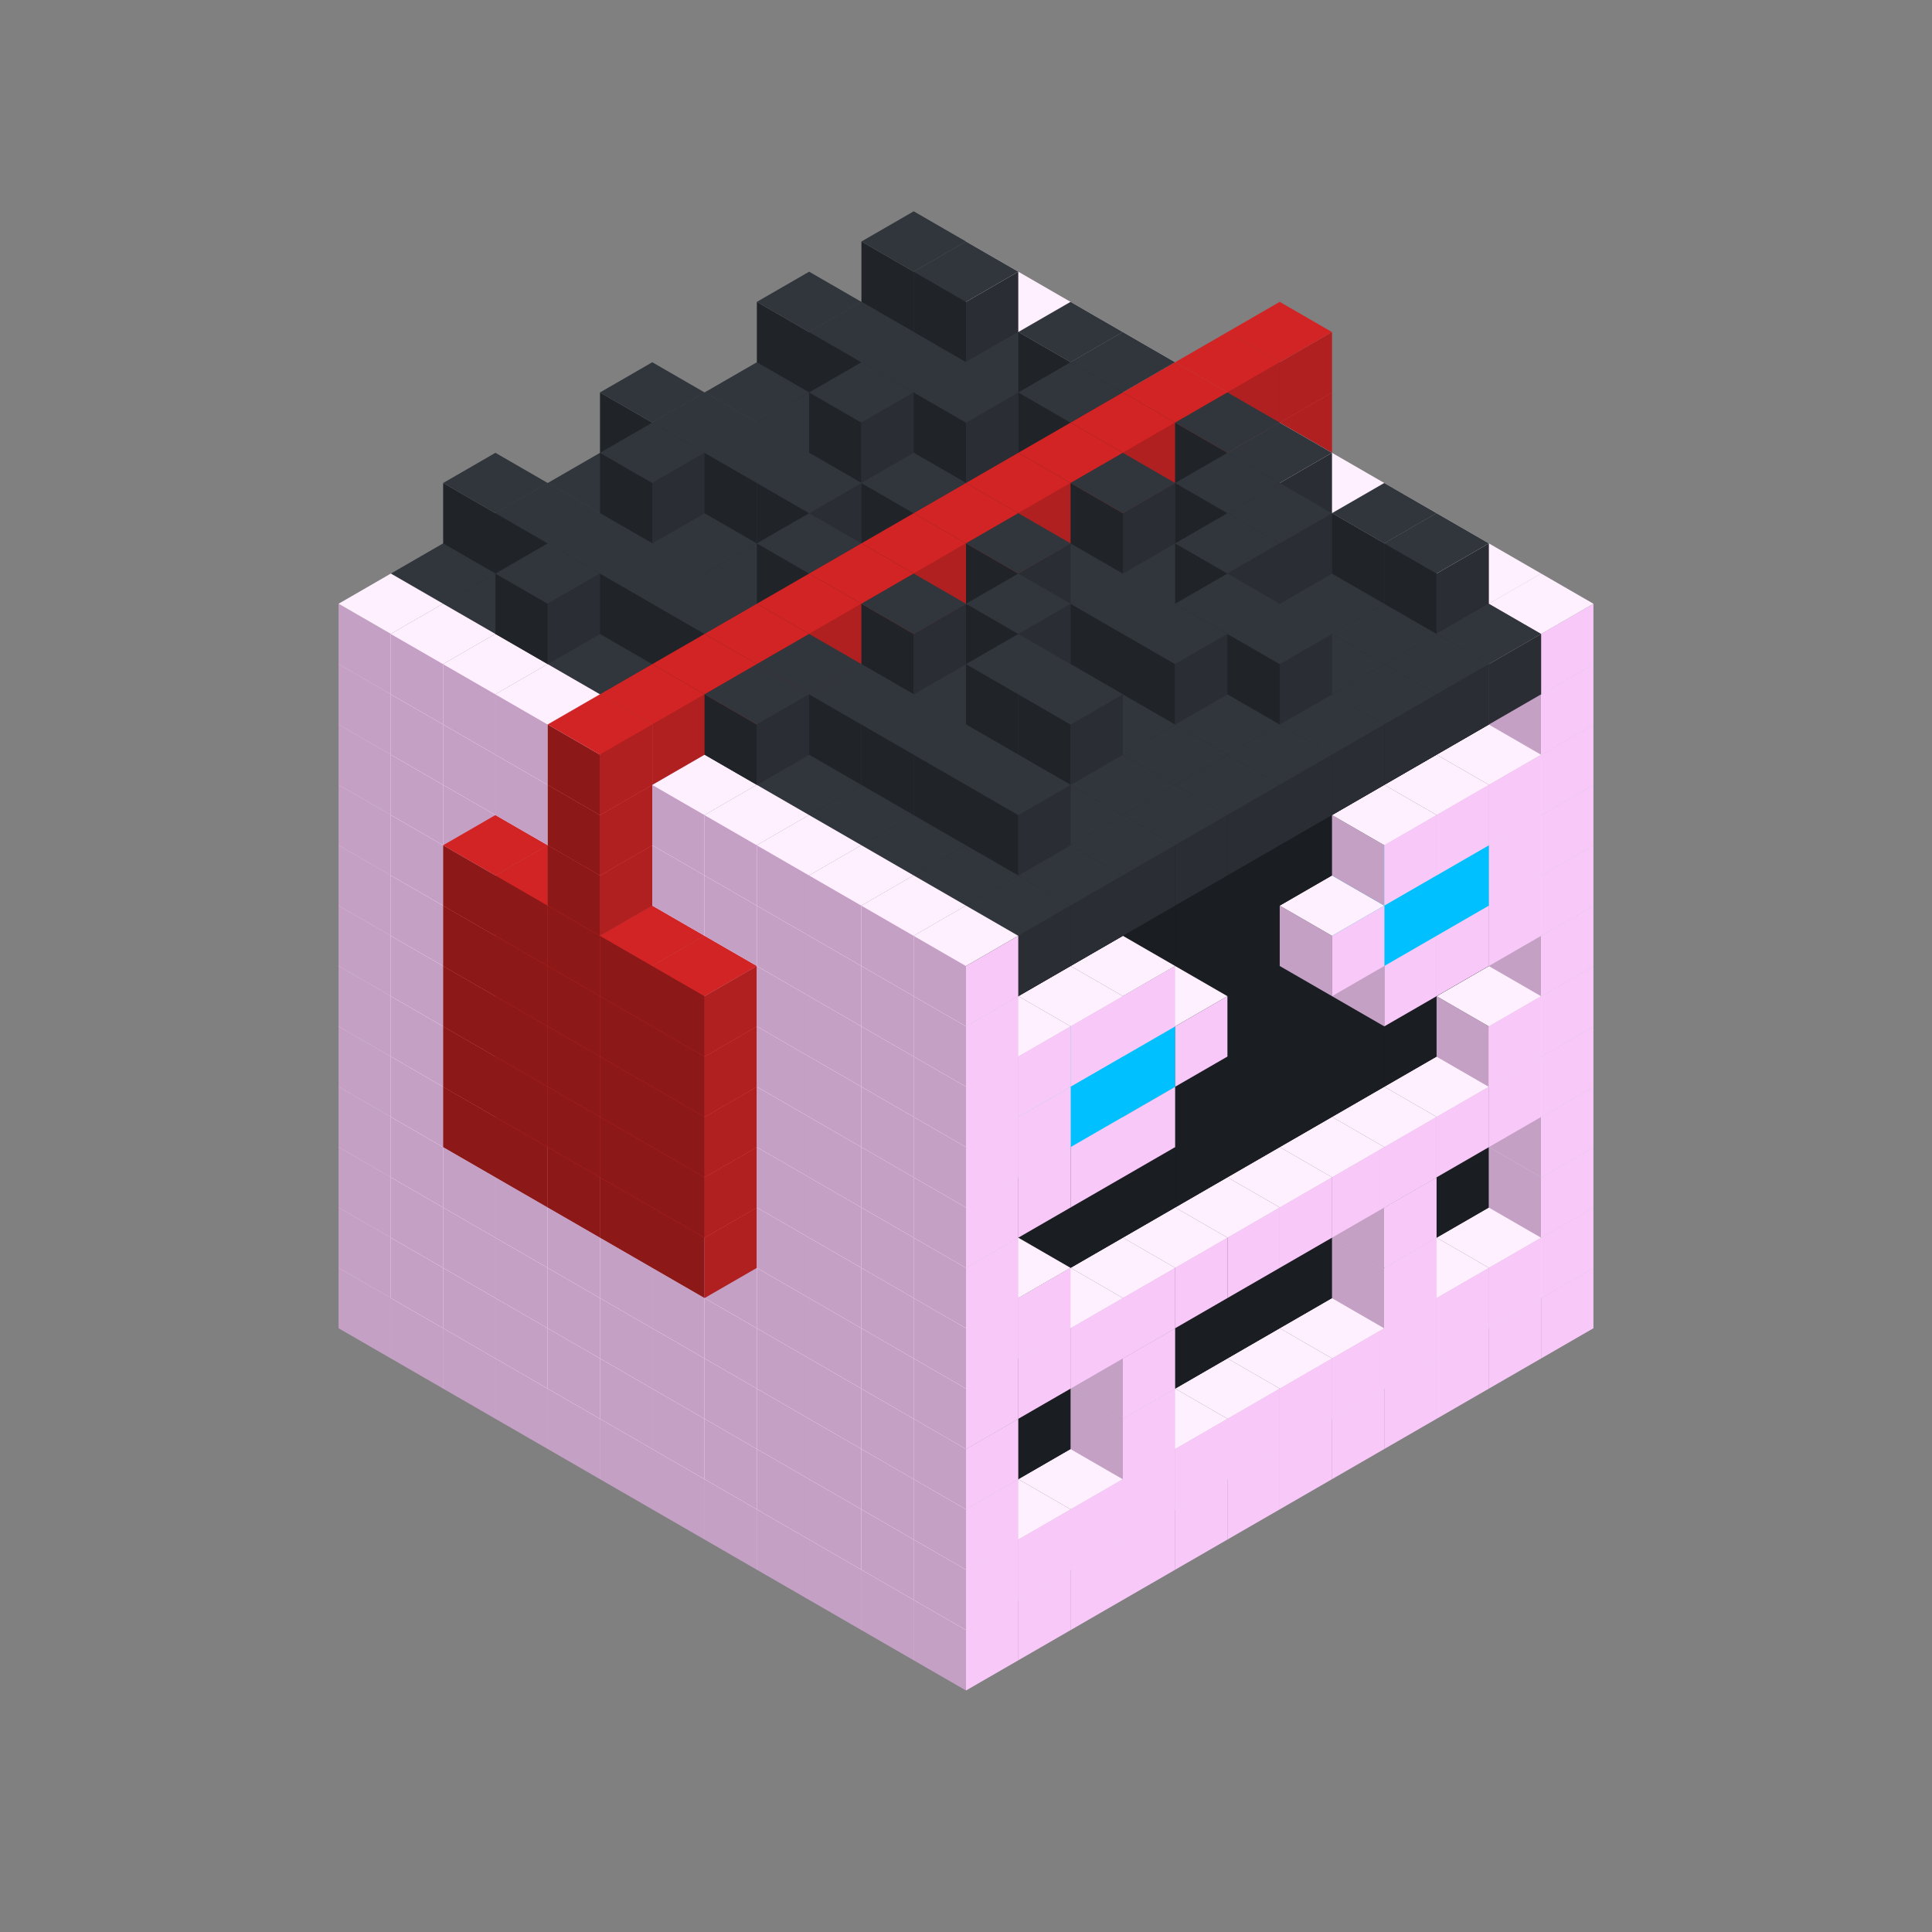 
<svg width='600' height='600' viewBox='4436371 5550000 3200000 3200000' xmlns='http://www.w3.org/2000/svg' xmlns:xlink='http://www.w3.org/1999/xlink'>
<rect x="4436371" y="5550000" width="3200000" height="3200000" fill="#808080" stroke="none"/>
<use xlink:href='#v-0x000001ee-1' transform='translate(983738,3600000)'/>
<use xlink:href='#v-0x000001ee-1' transform='translate(1070341,3650000)'/>
<use xlink:href='#v-0x000001ee-1' transform='translate(1156944,3700000)'/>
<use xlink:href='#v-0x000001ee-1' transform='translate(1243547,3750000)'/>
<use xlink:href='#v-0x000001ee-1' transform='translate(1330150,3800000)'/>
<use xlink:href='#v-0x000001ee-1' transform='translate(1416753,3850000)'/>
<use xlink:href='#v-0x000001ee-1' transform='translate(1503356,3900000)'/>
<use xlink:href='#v-0x000001ee-1' transform='translate(1589959,3950000)'/>
<use xlink:href='#v-0x000001ee-1' transform='translate(1676562,4000000)'/>
<use xlink:href='#v-0x000001ee-1' transform='translate(1763165,4050000)'/>
<use xlink:href='#v-0x000001ee-1' transform='translate(1849768,4100000)'/>
<use xlink:href='#v-0x000001ee-1' transform='translate(2889004,3600000)'/>
<use xlink:href='#v-0x000001ee-1' transform='translate(2802401,3650000)'/>
<use xlink:href='#v-0x000001ee-1' transform='translate(2715798,3700000)'/>
<use xlink:href='#v-0x000001ee-1' transform='translate(2629195,3750000)'/>
<use xlink:href='#v-0x000001ee-1' transform='translate(2542592,3800000)'/>
<use xlink:href='#v-0x000001ee-1' transform='translate(2455989,3850000)'/>
<use xlink:href='#v-0x000001ee-1' transform='translate(2369386,3900000)'/>
<use xlink:href='#v-0x000001ee-1' transform='translate(2282783,3950000)'/>
<use xlink:href='#v-0x000001ee-1' transform='translate(2196180,4000000)'/>
<use xlink:href='#v-0x000001ee-1' transform='translate(2109577,4050000)'/>
<use xlink:href='#v-0x000001ee-1' transform='translate(2022974,4100000)'/>
<use xlink:href='#v-0x000001ee-1' transform='translate(1936371,4150000)'/>
<use xlink:href='#v-0x000001ee-1' transform='translate(983738,3500000)'/>
<use xlink:href='#v-0x000001ee-1' transform='translate(1070341,3550000)'/>
<use xlink:href='#v-0x000001ee-1' transform='translate(1156944,3600000)'/>
<use xlink:href='#v-0x000001ee-1' transform='translate(1243547,3650000)'/>
<use xlink:href='#v-0x000001ee-1' transform='translate(1330150,3700000)'/>
<use xlink:href='#v-0x000001ee-1' transform='translate(1416753,3750000)'/>
<use xlink:href='#v-0x000001ee-1' transform='translate(1503356,3800000)'/>
<use xlink:href='#v-0x000001ee-1' transform='translate(1589959,3850000)'/>
<use xlink:href='#v-0x000001ee-1' transform='translate(1676562,3900000)'/>
<use xlink:href='#v-0x000001ee-1' transform='translate(1763165,3950000)'/>
<use xlink:href='#v-0x000001ee-2' transform='translate(2715798,3500000)'/>
<use xlink:href='#v-0x000001ee-2' transform='translate(2629195,3550000)'/>
<use xlink:href='#v-0x000001ee-2' transform='translate(2542592,3600000)'/>
<use xlink:href='#v-0x000001ee-2' transform='translate(2455989,3650000)'/>
<use xlink:href='#v-0x000001ee-2' transform='translate(2369386,3700000)'/>
<use xlink:href='#v-0x000001ee-2' transform='translate(2282783,3750000)'/>
<use xlink:href='#v-0x000001ee-2' transform='translate(2196180,3800000)'/>
<use xlink:href='#v-0x000001ee-2' transform='translate(2109577,3850000)'/>
<use xlink:href='#v-0x000001ee-2' transform='translate(2022974,3900000)'/>
<use xlink:href='#v-0x000001ee-2' transform='translate(1936371,3950000)'/>
<use xlink:href='#v-0x000001ee-1' transform='translate(1849768,4000000)'/>
<use xlink:href='#v-0x000001ee-1' transform='translate(2889004,3500000)'/>
<use xlink:href='#v-0x000001ee-1' transform='translate(2802401,3550000)'/>
<use xlink:href='#v-0x000001ee-1' transform='translate(2715798,3600000)'/>
<use xlink:href='#v-0x000001ee-1' transform='translate(2629195,3650000)'/>
<use xlink:href='#v-0x000001ee-1' transform='translate(2542592,3700000)'/>
<use xlink:href='#v-0x000001ee-1' transform='translate(2455989,3750000)'/>
<use xlink:href='#v-0x000001ee-1' transform='translate(2369386,3800000)'/>
<use xlink:href='#v-0x000001ee-1' transform='translate(2282783,3850000)'/>
<use xlink:href='#v-0x000001ee-1' transform='translate(2196180,3900000)'/>
<use xlink:href='#v-0x000001ee-1' transform='translate(2109577,3950000)'/>
<use xlink:href='#v-0x000001ee-1' transform='translate(2022974,4000000)'/>
<use xlink:href='#v-0x000001ee-1' transform='translate(1936371,4050000)'/>
<use xlink:href='#v-0x000001ee-1' transform='translate(983738,3400000)'/>
<use xlink:href='#v-0x000001ee-1' transform='translate(1070341,3450000)'/>
<use xlink:href='#v-0x000001ee-1' transform='translate(1156944,3500000)'/>
<use xlink:href='#v-0x000001ee-1' transform='translate(1243547,3550000)'/>
<use xlink:href='#v-0x000001ee-1' transform='translate(1330150,3600000)'/>
<use xlink:href='#v-0x000001ee-1' transform='translate(1416753,3650000)'/>
<use xlink:href='#v-0x000001ee-1' transform='translate(1503356,3700000)'/>
<use xlink:href='#v-0x000001ee-1' transform='translate(1589959,3750000)'/>
<use xlink:href='#v-0x000001ee-1' transform='translate(1676562,3800000)'/>
<use xlink:href='#v-0x000001ee-1' transform='translate(1763165,3850000)'/>
<use xlink:href='#v-0x000001ee-4' transform='translate(2715798,3400000)'/>
<use xlink:href='#v-0x000001ee-4' transform='translate(2629195,3450000)'/>
<use xlink:href='#v-0x000001ee-4' transform='translate(2542592,3500000)'/>
<use xlink:href='#v-0x000001ee-4' transform='translate(2455989,3550000)'/>
<use xlink:href='#v-0x000001ee-4' transform='translate(2369386,3600000)'/>
<use xlink:href='#v-0x000001ee-4' transform='translate(2282783,3650000)'/>
<use xlink:href='#v-0x000001ee-4' transform='translate(2196180,3700000)'/>
<use xlink:href='#v-0x000001ee-4' transform='translate(2109577,3750000)'/>
<use xlink:href='#v-0x000001ee-4' transform='translate(2022974,3800000)'/>
<use xlink:href='#v-0x000001ee-4' transform='translate(1936371,3850000)'/>
<use xlink:href='#v-0x000001ee-1' transform='translate(1849768,3900000)'/>
<use xlink:href='#v-0x000001ee-1' transform='translate(2889004,3400000)'/>
<use xlink:href='#v-0x000001ee-1' transform='translate(2629195,3550000)'/>
<use xlink:href='#v-0x000001ee-1' transform='translate(2196180,3800000)'/>
<use xlink:href='#v-0x000001ee-1' transform='translate(1936371,3950000)'/>
<use xlink:href='#v-0x000001ee-1' transform='translate(983738,3300000)'/>
<use xlink:href='#v-0x000001ee-1' transform='translate(1070341,3350000)'/>
<use xlink:href='#v-0x000001ee-1' transform='translate(1156944,3400000)'/>
<use xlink:href='#v-0x000001ee-1' transform='translate(1243547,3450000)'/>
<use xlink:href='#v-0x000001ee-1' transform='translate(1330150,3500000)'/>
<use xlink:href='#v-0x000001ee-1' transform='translate(1416753,3550000)'/>
<use xlink:href='#v-0x000001ee-1' transform='translate(1503356,3600000)'/>
<use xlink:href='#v-0x000001ee-1' transform='translate(1589959,3650000)'/>
<use xlink:href='#v-0x000001ee-1' transform='translate(1676562,3700000)'/>
<use xlink:href='#v-0x000001ee-1' transform='translate(1763165,3750000)'/>
<use xlink:href='#v-0x000001ee-4' transform='translate(2715798,3300000)'/>
<use xlink:href='#v-0x000001ee-4' transform='translate(2629195,3350000)'/>
<use xlink:href='#v-0x000001ee-4' transform='translate(2542592,3400000)'/>
<use xlink:href='#v-0x000001ee-4' transform='translate(2455989,3450000)'/>
<use xlink:href='#v-0x000001ee-4' transform='translate(2369386,3500000)'/>
<use xlink:href='#v-0x000001ee-4' transform='translate(2282783,3550000)'/>
<use xlink:href='#v-0x000001ee-4' transform='translate(2196180,3600000)'/>
<use xlink:href='#v-0x000001ee-4' transform='translate(2109577,3650000)'/>
<use xlink:href='#v-0x000001ee-4' transform='translate(2022974,3700000)'/>
<use xlink:href='#v-0x000001ee-4' transform='translate(1936371,3750000)'/>
<use xlink:href='#v-0x000001ee-1' transform='translate(1849768,3800000)'/>
<use xlink:href='#v-0x000001ee-1' transform='translate(2889004,3300000)'/>
<use xlink:href='#v-0x000001ee-1' transform='translate(2629195,3450000)'/>
<use xlink:href='#v-0x000001ee-1' transform='translate(2196180,3700000)'/>
<use xlink:href='#v-0x000001ee-1' transform='translate(1936371,3850000)'/>
<use xlink:href='#v-0x000001ee-1' transform='translate(983738,3200000)'/>
<use xlink:href='#v-0x000001ee-1' transform='translate(1070341,3250000)'/>
<use xlink:href='#v-0x000001ee-1' transform='translate(1156944,3300000)'/>
<use xlink:href='#v-0x000001ee-1' transform='translate(1243547,3350000)'/>
<use xlink:href='#v-0x000001ee-1' transform='translate(1330150,3400000)'/>
<use xlink:href='#v-0x000001ee-1' transform='translate(1416753,3450000)'/>
<use xlink:href='#v-0x000001ee-1' transform='translate(1503356,3500000)'/>
<use xlink:href='#v-0x000001ee-1' transform='translate(1589959,3550000)'/>
<use xlink:href='#v-0x000001ee-1' transform='translate(1676562,3600000)'/>
<use xlink:href='#v-0x000001ee-1' transform='translate(1763165,3650000)'/>
<use xlink:href='#v-0x000001ee-2' transform='translate(2715798,3200000)'/>
<use xlink:href='#v-0x000001ee-2' transform='translate(2629195,3250000)'/>
<use xlink:href='#v-0x000001ee-2' transform='translate(2542592,3300000)'/>
<use xlink:href='#v-0x000001ee-2' transform='translate(2455989,3350000)'/>
<use xlink:href='#v-0x000001ee-2' transform='translate(2369386,3400000)'/>
<use xlink:href='#v-0x000001ee-2' transform='translate(2282783,3450000)'/>
<use xlink:href='#v-0x000001ee-2' transform='translate(2196180,3500000)'/>
<use xlink:href='#v-0x000001ee-2' transform='translate(2109577,3550000)'/>
<use xlink:href='#v-0x000001ee-2' transform='translate(2022974,3600000)'/>
<use xlink:href='#v-0x000001ee-2' transform='translate(1936371,3650000)'/>
<use xlink:href='#v-0x000001ee-1' transform='translate(1849768,3700000)'/>
<use xlink:href='#v-0x000001ee-1' transform='translate(2889004,3200000)'/>
<use xlink:href='#v-0x000001ee-1' transform='translate(2802401,3250000)'/>
<use xlink:href='#v-0x000001ee-1' transform='translate(2715798,3300000)'/>
<use xlink:href='#v-0x000001ee-1' transform='translate(2629195,3350000)'/>
<use xlink:href='#v-0x000001ee-1' transform='translate(2542592,3400000)'/>
<use xlink:href='#v-0x000001ee-1' transform='translate(2455989,3450000)'/>
<use xlink:href='#v-0x000001ee-1' transform='translate(2369386,3500000)'/>
<use xlink:href='#v-0x000001ee-1' transform='translate(2282783,3550000)'/>
<use xlink:href='#v-0x000001ee-1' transform='translate(2196180,3600000)'/>
<use xlink:href='#v-0x000001ee-1' transform='translate(2109577,3650000)'/>
<use xlink:href='#v-0x000001ee-1' transform='translate(2022974,3700000)'/>
<use xlink:href='#v-0x000001ee-1' transform='translate(1936371,3750000)'/>
<use xlink:href='#v-0x000001ee-1' transform='translate(983738,3100000)'/>
<use xlink:href='#v-0x000001ee-1' transform='translate(1070341,3150000)'/>
<use xlink:href='#v-0x000001ee-1' transform='translate(1156944,3200000)'/>
<use xlink:href='#v-0x000001ee-6' transform='translate(2282783,2650000)'/>
<use xlink:href='#v-0x000001ee-1' transform='translate(1243547,3250000)'/>
<use xlink:href='#v-0x000001ee-6' transform='translate(1156944,3300000)'/>
<use xlink:href='#v-0x000001ee-6' transform='translate(2369386,2700000)'/>
<use xlink:href='#v-0x000001ee-1' transform='translate(1330150,3300000)'/>
<use xlink:href='#v-0x000001ee-6' transform='translate(1243547,3350000)'/>
<use xlink:href='#v-0x000001ee-6' transform='translate(2455989,2750000)'/>
<use xlink:href='#v-0x000001ee-1' transform='translate(1416753,3350000)'/>
<use xlink:href='#v-0x000001ee-6' transform='translate(1330150,3400000)'/>
<use xlink:href='#v-0x000001ee-6' transform='translate(2542592,2800000)'/>
<use xlink:href='#v-0x000001ee-1' transform='translate(1503356,3400000)'/>
<use xlink:href='#v-0x000001ee-6' transform='translate(1416753,3450000)'/>
<use xlink:href='#v-0x000001ee-6' transform='translate(2629195,2850000)'/>
<use xlink:href='#v-0x000001ee-1' transform='translate(1589959,3450000)'/>
<use xlink:href='#v-0x000001ee-6' transform='translate(1503356,3500000)'/>
<use xlink:href='#v-0x000001ee-1' transform='translate(1676562,3500000)'/>
<use xlink:href='#v-0x000001ee-1' transform='translate(1763165,3550000)'/>
<use xlink:href='#v-0x000001ee-2' transform='translate(2715798,3100000)'/>
<use xlink:href='#v-0x000001ee-2' transform='translate(2629195,3150000)'/>
<use xlink:href='#v-0x000001ee-2' transform='translate(2542592,3200000)'/>
<use xlink:href='#v-0x000001ee-2' transform='translate(2455989,3250000)'/>
<use xlink:href='#v-0x000001ee-2' transform='translate(2369386,3300000)'/>
<use xlink:href='#v-0x000001ee-2' transform='translate(2282783,3350000)'/>
<use xlink:href='#v-0x000001ee-2' transform='translate(2196180,3400000)'/>
<use xlink:href='#v-0x000001ee-2' transform='translate(2109577,3450000)'/>
<use xlink:href='#v-0x000001ee-2' transform='translate(2022974,3500000)'/>
<use xlink:href='#v-0x000001ee-2' transform='translate(1936371,3550000)'/>
<use xlink:href='#v-0x000001ee-1' transform='translate(1849768,3600000)'/>
<use xlink:href='#v-0x000001ee-1' transform='translate(2889004,3100000)'/>
<use xlink:href='#v-0x000001ee-1' transform='translate(2802401,3150000)'/>
<use xlink:href='#v-0x000001ee-1' transform='translate(2022974,3600000)'/>
<use xlink:href='#v-0x000001ee-1' transform='translate(1936371,3650000)'/>
<use xlink:href='#v-0x000001ee-1' transform='translate(983738,3000000)'/>
<use xlink:href='#v-0x000001ee-1' transform='translate(1070341,3050000)'/>
<use xlink:href='#v-0x000001ee-1' transform='translate(1156944,3100000)'/>
<use xlink:href='#v-0x000001ee-6' transform='translate(2282783,2550000)'/>
<use xlink:href='#v-0x000001ee-1' transform='translate(1243547,3150000)'/>
<use xlink:href='#v-0x000001ee-6' transform='translate(1156944,3200000)'/>
<use xlink:href='#v-0x000001ee-6' transform='translate(2369386,2600000)'/>
<use xlink:href='#v-0x000001ee-1' transform='translate(1330150,3200000)'/>
<use xlink:href='#v-0x000001ee-6' transform='translate(1243547,3250000)'/>
<use xlink:href='#v-0x000001ee-6' transform='translate(2455989,2650000)'/>
<use xlink:href='#v-0x000001ee-1' transform='translate(1416753,3250000)'/>
<use xlink:href='#v-0x000001ee-6' transform='translate(1330150,3300000)'/>
<use xlink:href='#v-0x000001ee-6' transform='translate(2542592,2700000)'/>
<use xlink:href='#v-0x000001ee-1' transform='translate(1503356,3300000)'/>
<use xlink:href='#v-0x000001ee-6' transform='translate(1416753,3350000)'/>
<use xlink:href='#v-0x000001ee-6' transform='translate(2629195,2750000)'/>
<use xlink:href='#v-0x000001ee-1' transform='translate(1589959,3350000)'/>
<use xlink:href='#v-0x000001ee-6' transform='translate(1503356,3400000)'/>
<use xlink:href='#v-0x000001ee-1' transform='translate(1676562,3400000)'/>
<use xlink:href='#v-0x000001ee-1' transform='translate(1763165,3450000)'/>
<use xlink:href='#v-0x000001ee-2' transform='translate(2715798,3000000)'/>
<use xlink:href='#v-0x000001ee-2' transform='translate(2629195,3050000)'/>
<use xlink:href='#v-0x000001ee-2' transform='translate(2542592,3100000)'/>
<use xlink:href='#v-0x000001ee-2' transform='translate(2455989,3150000)'/>
<use xlink:href='#v-0x000001ee-2' transform='translate(2369386,3200000)'/>
<use xlink:href='#v-0x000001ee-2' transform='translate(2282783,3250000)'/>
<use xlink:href='#v-0x000001ee-2' transform='translate(2196180,3300000)'/>
<use xlink:href='#v-0x000001ee-2' transform='translate(2109577,3350000)'/>
<use xlink:href='#v-0x000001ee-2' transform='translate(2022974,3400000)'/>
<use xlink:href='#v-0x000001ee-2' transform='translate(1936371,3450000)'/>
<use xlink:href='#v-0x000001ee-1' transform='translate(1849768,3500000)'/>
<use xlink:href='#v-0x000001ee-1' transform='translate(2889004,3000000)'/>
<use xlink:href='#v-0x000001ee-1' transform='translate(1936371,3550000)'/>
<use xlink:href='#v-0x000001ee-1' transform='translate(983738,2900000)'/>
<use xlink:href='#v-0x000001ee-1' transform='translate(1070341,2950000)'/>
<use xlink:href='#v-0x000001ee-1' transform='translate(1156944,3000000)'/>
<use xlink:href='#v-0x000001ee-6' transform='translate(2282783,2450000)'/>
<use xlink:href='#v-0x000001ee-1' transform='translate(1243547,3050000)'/>
<use xlink:href='#v-0x000001ee-6' transform='translate(1156944,3100000)'/>
<use xlink:href='#v-0x000001ee-6' transform='translate(2369386,2500000)'/>
<use xlink:href='#v-0x000001ee-1' transform='translate(1330150,3100000)'/>
<use xlink:href='#v-0x000001ee-6' transform='translate(1243547,3150000)'/>
<use xlink:href='#v-0x000001ee-6' transform='translate(2455989,2550000)'/>
<use xlink:href='#v-0x000001ee-1' transform='translate(1416753,3150000)'/>
<use xlink:href='#v-0x000001ee-6' transform='translate(1330150,3200000)'/>
<use xlink:href='#v-0x000001ee-6' transform='translate(2542592,2600000)'/>
<use xlink:href='#v-0x000001ee-1' transform='translate(1503356,3200000)'/>
<use xlink:href='#v-0x000001ee-6' transform='translate(1416753,3250000)'/>
<use xlink:href='#v-0x000001ee-6' transform='translate(2629195,2650000)'/>
<use xlink:href='#v-0x000001ee-1' transform='translate(1589959,3250000)'/>
<use xlink:href='#v-0x000001ee-6' transform='translate(1503356,3300000)'/>
<use xlink:href='#v-0x000001ee-1' transform='translate(1676562,3300000)'/>
<use xlink:href='#v-0x000001ee-1' transform='translate(1763165,3350000)'/>
<use xlink:href='#v-0x000001ee-2' transform='translate(2715798,2900000)'/>
<use xlink:href='#v-0x000001ee-2' transform='translate(2629195,2950000)'/>
<use xlink:href='#v-0x000001ee-2' transform='translate(2542592,3000000)'/>
<use xlink:href='#v-0x000001ee-2' transform='translate(2455989,3050000)'/>
<use xlink:href='#v-0x000001ee-2' transform='translate(2369386,3100000)'/>
<use xlink:href='#v-0x000001ee-2' transform='translate(2282783,3150000)'/>
<use xlink:href='#v-0x000001ee-2' transform='translate(2196180,3200000)'/>
<use xlink:href='#v-0x000001ee-2' transform='translate(2109577,3250000)'/>
<use xlink:href='#v-0x000001ee-2' transform='translate(2022974,3300000)'/>
<use xlink:href='#v-0x000001ee-2' transform='translate(1936371,3350000)'/>
<use xlink:href='#v-0x000001ee-1' transform='translate(1849768,3400000)'/>
<use xlink:href='#v-0x000001ee-1' transform='translate(2889004,2900000)'/>
<use xlink:href='#v-0x000001ee-1' transform='translate(2802401,2950000)'/>
<use xlink:href='#v-0x000001ee-1' transform='translate(2715798,3000000)'/>
<use xlink:href='#v-0x000001ee-1' transform='translate(2629195,3050000)'/>
<use xlink:href='#v-0x000001ee-1' transform='translate(2196180,3300000)'/>
<use xlink:href='#v-0x000001ee-1' transform='translate(2109577,3350000)'/>
<use xlink:href='#v-0x000001ee-1' transform='translate(2022974,3400000)'/>
<use xlink:href='#v-0x000001ee-1' transform='translate(1936371,3450000)'/>
<use xlink:href='#v-0x000001ee-1' transform='translate(983738,2800000)'/>
<use xlink:href='#v-0x000001ee-1' transform='translate(1070341,2850000)'/>
<use xlink:href='#v-0x000001ee-1' transform='translate(1156944,2900000)'/>
<use xlink:href='#v-0x000001ee-6' transform='translate(2282783,2350000)'/>
<use xlink:href='#v-0x000001ee-1' transform='translate(1243547,2950000)'/>
<use xlink:href='#v-0x000001ee-6' transform='translate(1156944,3000000)'/>
<use xlink:href='#v-0x000001ee-6' transform='translate(2369386,2400000)'/>
<use xlink:href='#v-0x000001ee-1' transform='translate(1330150,3000000)'/>
<use xlink:href='#v-0x000001ee-6' transform='translate(1243547,3050000)'/>
<use xlink:href='#v-0x000001ee-6' transform='translate(2455989,2450000)'/>
<use xlink:href='#v-0x000001ee-1' transform='translate(1416753,3050000)'/>
<use xlink:href='#v-0x000001ee-6' transform='translate(1330150,3100000)'/>
<use xlink:href='#v-0x000001ee-6' transform='translate(2542592,2500000)'/>
<use xlink:href='#v-0x000001ee-1' transform='translate(1503356,3100000)'/>
<use xlink:href='#v-0x000001ee-6' transform='translate(1416753,3150000)'/>
<use xlink:href='#v-0x000001ee-6' transform='translate(2629195,2550000)'/>
<use xlink:href='#v-0x000001ee-1' transform='translate(1589959,3150000)'/>
<use xlink:href='#v-0x000001ee-6' transform='translate(1503356,3200000)'/>
<use xlink:href='#v-0x000001ee-1' transform='translate(1676562,3200000)'/>
<use xlink:href='#v-0x000001ee-1' transform='translate(1763165,3250000)'/>
<use xlink:href='#v-0x000001ee-2' transform='translate(2715798,2800000)'/>
<use xlink:href='#v-0x000001ee-2' transform='translate(2629195,2850000)'/>
<use xlink:href='#v-0x000001ee-2' transform='translate(2542592,2900000)'/>
<use xlink:href='#v-0x000001ee-2' transform='translate(2455989,2950000)'/>
<use xlink:href='#v-0x000001ee-2' transform='translate(2369386,3000000)'/>
<use xlink:href='#v-0x000001ee-2' transform='translate(2282783,3050000)'/>
<use xlink:href='#v-0x000001ee-2' transform='translate(2196180,3100000)'/>
<use xlink:href='#v-0x000001ee-2' transform='translate(2109577,3150000)'/>
<use xlink:href='#v-0x000001ee-2' transform='translate(2022974,3200000)'/>
<use xlink:href='#v-0x000001ee-2' transform='translate(1936371,3250000)'/>
<use xlink:href='#v-0x000001ee-1' transform='translate(1849768,3300000)'/>
<use xlink:href='#v-0x000001ee-1' transform='translate(2889004,2800000)'/>
<use xlink:href='#v-0x000001ee-1' transform='translate(2802401,2850000)'/>
<use xlink:href='#v-0x000001ee-3' transform='translate(2715798,2900000)'/>
<use xlink:href='#v-0x000001ee-3' transform='translate(2629195,2950000)'/>
<use xlink:href='#v-0x000001ee-1' transform='translate(2542592,3000000)'/>
<use xlink:href='#v-0x000001ee-1' transform='translate(2282783,3150000)'/>
<use xlink:href='#v-0x000001ee-3' transform='translate(2196180,3200000)'/>
<use xlink:href='#v-0x000001ee-3' transform='translate(2109577,3250000)'/>
<use xlink:href='#v-0x000001ee-1' transform='translate(2022974,3300000)'/>
<use xlink:href='#v-0x000001ee-1' transform='translate(1936371,3350000)'/>
<use xlink:href='#v-0x000001ee-1' transform='translate(983738,2700000)'/>
<use xlink:href='#v-0x000001ee-1' transform='translate(1070341,2750000)'/>
<use xlink:href='#v-0x000001ee-1' transform='translate(1156944,2800000)'/>
<use xlink:href='#v-0x000001ee-6' transform='translate(2282783,2250000)'/>
<use xlink:href='#v-0x000001ee-1' transform='translate(1243547,2850000)'/>
<use xlink:href='#v-0x000001ee-6' transform='translate(1156944,2900000)'/>
<use xlink:href='#v-0x000001ee-6' transform='translate(2369386,2300000)'/>
<use xlink:href='#v-0x000001ee-1' transform='translate(1330150,2900000)'/>
<use xlink:href='#v-0x000001ee-6' transform='translate(1243547,2950000)'/>
<use xlink:href='#v-0x000001ee-6' transform='translate(2455989,2350000)'/>
<use xlink:href='#v-0x000001ee-1' transform='translate(1416753,2950000)'/>
<use xlink:href='#v-0x000001ee-6' transform='translate(1330150,3000000)'/>
<use xlink:href='#v-0x000001ee-6' transform='translate(2542592,2400000)'/>
<use xlink:href='#v-0x000001ee-1' transform='translate(1503356,3000000)'/>
<use xlink:href='#v-0x000001ee-6' transform='translate(1416753,3050000)'/>
<use xlink:href='#v-0x000001ee-6' transform='translate(2629195,2450000)'/>
<use xlink:href='#v-0x000001ee-1' transform='translate(1589959,3050000)'/>
<use xlink:href='#v-0x000001ee-6' transform='translate(1503356,3100000)'/>
<use xlink:href='#v-0x000001ee-1' transform='translate(1676562,3100000)'/>
<use xlink:href='#v-0x000001ee-1' transform='translate(1763165,3150000)'/>
<use xlink:href='#v-0x000001ee-2' transform='translate(2715798,2700000)'/>
<use xlink:href='#v-0x000001ee-2' transform='translate(2629195,2750000)'/>
<use xlink:href='#v-0x000001ee-2' transform='translate(2542592,2800000)'/>
<use xlink:href='#v-0x000001ee-2' transform='translate(2455989,2850000)'/>
<use xlink:href='#v-0x000001ee-2' transform='translate(2369386,2900000)'/>
<use xlink:href='#v-0x000001ee-2' transform='translate(2282783,2950000)'/>
<use xlink:href='#v-0x000001ee-2' transform='translate(2196180,3000000)'/>
<use xlink:href='#v-0x000001ee-2' transform='translate(2109577,3050000)'/>
<use xlink:href='#v-0x000001ee-2' transform='translate(2022974,3100000)'/>
<use xlink:href='#v-0x000001ee-2' transform='translate(1936371,3150000)'/>
<use xlink:href='#v-0x000001ee-1' transform='translate(1849768,3200000)'/>
<use xlink:href='#v-0x000001ee-1' transform='translate(2889004,2700000)'/>
<use xlink:href='#v-0x000001ee-1' transform='translate(2802401,2750000)'/>
<use xlink:href='#v-0x000001ee-1' transform='translate(2715798,2800000)'/>
<use xlink:href='#v-0x000001ee-1' transform='translate(2629195,2850000)'/>
<use xlink:href='#v-0x000001ee-1' transform='translate(2196180,3100000)'/>
<use xlink:href='#v-0x000001ee-1' transform='translate(2109577,3150000)'/>
<use xlink:href='#v-0x000001ee-1' transform='translate(2022974,3200000)'/>
<use xlink:href='#v-0x000001ee-1' transform='translate(1936371,3250000)'/>
<use xlink:href='#v-0x000001ee-1' transform='translate(983738,2600000)'/>
<use xlink:href='#v-0x000001ee-1' transform='translate(1070341,2650000)'/>
<use xlink:href='#v-0x000001ee-1' transform='translate(1156944,2700000)'/>
<use xlink:href='#v-0x000001ee-1' transform='translate(1243547,2750000)'/>
<use xlink:href='#v-0x000001ee-1' transform='translate(1330150,2800000)'/>
<use xlink:href='#v-0x000001ee-6' transform='translate(2455989,2250000)'/>
<use xlink:href='#v-0x000001ee-1' transform='translate(1416753,2850000)'/>
<use xlink:href='#v-0x000001ee-6' transform='translate(1330150,2900000)'/>
<use xlink:href='#v-0x000001ee-1' transform='translate(1503356,2900000)'/>
<use xlink:href='#v-0x000001ee-1' transform='translate(1589959,2950000)'/>
<use xlink:href='#v-0x000001ee-1' transform='translate(1676562,3000000)'/>
<use xlink:href='#v-0x000001ee-1' transform='translate(1763165,3050000)'/>
<use xlink:href='#v-0x000001ee-2' transform='translate(2715798,2600000)'/>
<use xlink:href='#v-0x000001ee-2' transform='translate(2629195,2650000)'/>
<use xlink:href='#v-0x000001ee-2' transform='translate(2542592,2700000)'/>
<use xlink:href='#v-0x000001ee-2' transform='translate(2455989,2750000)'/>
<use xlink:href='#v-0x000001ee-2' transform='translate(2369386,2800000)'/>
<use xlink:href='#v-0x000001ee-2' transform='translate(2282783,2850000)'/>
<use xlink:href='#v-0x000001ee-2' transform='translate(2196180,2900000)'/>
<use xlink:href='#v-0x000001ee-2' transform='translate(2109577,2950000)'/>
<use xlink:href='#v-0x000001ee-2' transform='translate(2022974,3000000)'/>
<use xlink:href='#v-0x000001ee-2' transform='translate(1936371,3050000)'/>
<use xlink:href='#v-0x000001ee-1' transform='translate(1849768,3100000)'/>
<use xlink:href='#v-0x000001ee-1' transform='translate(2889004,2600000)'/>
<use xlink:href='#v-0x000001ee-1' transform='translate(1936371,3150000)'/>
<use xlink:href='#v-0x000001ee-1' transform='translate(1936371,1950000)'/>
<use xlink:href='#v-0x000001ee-5' transform='translate(1849768,2000000)'/>
<use xlink:href='#v-0x000001ee-5' transform='translate(1763165,2050000)'/>
<use xlink:href='#v-0x000001ee-5' transform='translate(1676562,2100000)'/>
<use xlink:href='#v-0x000001ee-5' transform='translate(1589959,2150000)'/>
<use xlink:href='#v-0x000001ee-5' transform='translate(1503356,2200000)'/>
<use xlink:href='#v-0x000001ee-5' transform='translate(1416753,2250000)'/>
<use xlink:href='#v-0x000001ee-5' transform='translate(1330150,2300000)'/>
<use xlink:href='#v-0x000001ee-5' transform='translate(1243547,2350000)'/>
<use xlink:href='#v-0x000001ee-5' transform='translate(1156944,2400000)'/>
<use xlink:href='#v-0x000001ee-5' transform='translate(1070341,2450000)'/>
<use xlink:href='#v-0x000001ee-1' transform='translate(983738,2500000)'/>
<use xlink:href='#v-0x000001ee-1' transform='translate(2022974,2000000)'/>
<use xlink:href='#v-0x000001ee-5' transform='translate(1936371,2050000)'/>
<use xlink:href='#v-0x000001ee-5' transform='translate(1849768,2100000)'/>
<use xlink:href='#v-0x000001ee-5' transform='translate(1763165,2150000)'/>
<use xlink:href='#v-0x000001ee-5' transform='translate(1676562,2200000)'/>
<use xlink:href='#v-0x000001ee-5' transform='translate(1589959,2250000)'/>
<use xlink:href='#v-0x000001ee-5' transform='translate(1503356,2300000)'/>
<use xlink:href='#v-0x000001ee-5' transform='translate(1416753,2350000)'/>
<use xlink:href='#v-0x000001ee-5' transform='translate(1330150,2400000)'/>
<use xlink:href='#v-0x000001ee-5' transform='translate(1243547,2450000)'/>
<use xlink:href='#v-0x000001ee-5' transform='translate(1156944,2500000)'/>
<use xlink:href='#v-0x000001ee-1' transform='translate(1070341,2550000)'/>
<use xlink:href='#v-0x000001ee-1' transform='translate(2109577,2050000)'/>
<use xlink:href='#v-0x000001ee-5' transform='translate(2022974,2100000)'/>
<use xlink:href='#v-0x000001ee-5' transform='translate(1936371,2150000)'/>
<use xlink:href='#v-0x000001ee-5' transform='translate(1849768,2200000)'/>
<use xlink:href='#v-0x000001ee-5' transform='translate(1763165,2250000)'/>
<use xlink:href='#v-0x000001ee-5' transform='translate(1676562,2300000)'/>
<use xlink:href='#v-0x000001ee-5' transform='translate(1589959,2350000)'/>
<use xlink:href='#v-0x000001ee-5' transform='translate(1503356,2400000)'/>
<use xlink:href='#v-0x000001ee-5' transform='translate(1416753,2450000)'/>
<use xlink:href='#v-0x000001ee-5' transform='translate(1330150,2500000)'/>
<use xlink:href='#v-0x000001ee-5' transform='translate(1243547,2550000)'/>
<use xlink:href='#v-0x000001ee-1' transform='translate(1156944,2600000)'/>
<use xlink:href='#v-0x000001ee-1' transform='translate(2196180,2100000)'/>
<use xlink:href='#v-0x000001ee-5' transform='translate(2109577,2150000)'/>
<use xlink:href='#v-0x000001ee-5' transform='translate(2022974,2200000)'/>
<use xlink:href='#v-0x000001ee-5' transform='translate(1936371,2250000)'/>
<use xlink:href='#v-0x000001ee-5' transform='translate(1849768,2300000)'/>
<use xlink:href='#v-0x000001ee-5' transform='translate(1763165,2350000)'/>
<use xlink:href='#v-0x000001ee-5' transform='translate(1676562,2400000)'/>
<use xlink:href='#v-0x000001ee-5' transform='translate(1589959,2450000)'/>
<use xlink:href='#v-0x000001ee-5' transform='translate(1503356,2500000)'/>
<use xlink:href='#v-0x000001ee-5' transform='translate(1416753,2550000)'/>
<use xlink:href='#v-0x000001ee-5' transform='translate(1330150,2600000)'/>
<use xlink:href='#v-0x000001ee-1' transform='translate(1243547,2650000)'/>
<use xlink:href='#v-0x000001ee-1' transform='translate(2282783,2150000)'/>
<use xlink:href='#v-0x000001ee-5' transform='translate(2196180,2200000)'/>
<use xlink:href='#v-0x000001ee-5' transform='translate(2109577,2250000)'/>
<use xlink:href='#v-0x000001ee-5' transform='translate(2022974,2300000)'/>
<use xlink:href='#v-0x000001ee-5' transform='translate(1936371,2350000)'/>
<use xlink:href='#v-0x000001ee-5' transform='translate(1849768,2400000)'/>
<use xlink:href='#v-0x000001ee-5' transform='translate(1763165,2450000)'/>
<use xlink:href='#v-0x000001ee-5' transform='translate(1676562,2500000)'/>
<use xlink:href='#v-0x000001ee-5' transform='translate(1589959,2550000)'/>
<use xlink:href='#v-0x000001ee-5' transform='translate(1503356,2600000)'/>
<use xlink:href='#v-0x000001ee-5' transform='translate(1416753,2650000)'/>
<use xlink:href='#v-0x000001ee-1' transform='translate(1330150,2700000)'/>
<use xlink:href='#v-0x000001ee-6' transform='translate(2455989,2150000)'/>
<use xlink:href='#v-0x000001ee-1' transform='translate(2369386,2200000)'/>
<use xlink:href='#v-0x000001ee-5' transform='translate(2282783,2250000)'/>
<use xlink:href='#v-0x000001ee-5' transform='translate(2196180,2300000)'/>
<use xlink:href='#v-0x000001ee-5' transform='translate(2109577,2350000)'/>
<use xlink:href='#v-0x000001ee-5' transform='translate(2022974,2400000)'/>
<use xlink:href='#v-0x000001ee-5' transform='translate(1936371,2450000)'/>
<use xlink:href='#v-0x000001ee-5' transform='translate(1849768,2500000)'/>
<use xlink:href='#v-0x000001ee-5' transform='translate(1763165,2550000)'/>
<use xlink:href='#v-0x000001ee-5' transform='translate(1676562,2600000)'/>
<use xlink:href='#v-0x000001ee-5' transform='translate(1589959,2650000)'/>
<use xlink:href='#v-0x000001ee-5' transform='translate(1503356,2700000)'/>
<use xlink:href='#v-0x000001ee-1' transform='translate(1416753,2750000)'/>
<use xlink:href='#v-0x000001ee-6' transform='translate(1330150,2800000)'/>
<use xlink:href='#v-0x000001ee-1' transform='translate(2455989,2250000)'/>
<use xlink:href='#v-0x000001ee-5' transform='translate(2369386,2300000)'/>
<use xlink:href='#v-0x000001ee-5' transform='translate(2282783,2350000)'/>
<use xlink:href='#v-0x000001ee-5' transform='translate(2196180,2400000)'/>
<use xlink:href='#v-0x000001ee-5' transform='translate(2109577,2450000)'/>
<use xlink:href='#v-0x000001ee-5' transform='translate(2022974,2500000)'/>
<use xlink:href='#v-0x000001ee-5' transform='translate(1936371,2550000)'/>
<use xlink:href='#v-0x000001ee-5' transform='translate(1849768,2600000)'/>
<use xlink:href='#v-0x000001ee-5' transform='translate(1763165,2650000)'/>
<use xlink:href='#v-0x000001ee-5' transform='translate(1676562,2700000)'/>
<use xlink:href='#v-0x000001ee-5' transform='translate(1589959,2750000)'/>
<use xlink:href='#v-0x000001ee-1' transform='translate(1503356,2800000)'/>
<use xlink:href='#v-0x000001ee-1' transform='translate(2542592,2300000)'/>
<use xlink:href='#v-0x000001ee-5' transform='translate(2455989,2350000)'/>
<use xlink:href='#v-0x000001ee-5' transform='translate(2369386,2400000)'/>
<use xlink:href='#v-0x000001ee-5' transform='translate(2282783,2450000)'/>
<use xlink:href='#v-0x000001ee-5' transform='translate(2196180,2500000)'/>
<use xlink:href='#v-0x000001ee-5' transform='translate(2109577,2550000)'/>
<use xlink:href='#v-0x000001ee-5' transform='translate(2022974,2600000)'/>
<use xlink:href='#v-0x000001ee-5' transform='translate(1936371,2650000)'/>
<use xlink:href='#v-0x000001ee-5' transform='translate(1849768,2700000)'/>
<use xlink:href='#v-0x000001ee-5' transform='translate(1763165,2750000)'/>
<use xlink:href='#v-0x000001ee-5' transform='translate(1676562,2800000)'/>
<use xlink:href='#v-0x000001ee-1' transform='translate(1589959,2850000)'/>
<use xlink:href='#v-0x000001ee-1' transform='translate(2629195,2350000)'/>
<use xlink:href='#v-0x000001ee-5' transform='translate(2542592,2400000)'/>
<use xlink:href='#v-0x000001ee-5' transform='translate(2455989,2450000)'/>
<use xlink:href='#v-0x000001ee-5' transform='translate(2369386,2500000)'/>
<use xlink:href='#v-0x000001ee-5' transform='translate(2282783,2550000)'/>
<use xlink:href='#v-0x000001ee-5' transform='translate(2196180,2600000)'/>
<use xlink:href='#v-0x000001ee-5' transform='translate(2109577,2650000)'/>
<use xlink:href='#v-0x000001ee-5' transform='translate(2022974,2700000)'/>
<use xlink:href='#v-0x000001ee-5' transform='translate(1936371,2750000)'/>
<use xlink:href='#v-0x000001ee-5' transform='translate(1849768,2800000)'/>
<use xlink:href='#v-0x000001ee-5' transform='translate(1763165,2850000)'/>
<use xlink:href='#v-0x000001ee-1' transform='translate(1676562,2900000)'/>
<use xlink:href='#v-0x000001ee-1' transform='translate(2715798,2400000)'/>
<use xlink:href='#v-0x000001ee-5' transform='translate(2629195,2450000)'/>
<use xlink:href='#v-0x000001ee-5' transform='translate(2542592,2500000)'/>
<use xlink:href='#v-0x000001ee-5' transform='translate(2455989,2550000)'/>
<use xlink:href='#v-0x000001ee-5' transform='translate(2369386,2600000)'/>
<use xlink:href='#v-0x000001ee-5' transform='translate(2282783,2650000)'/>
<use xlink:href='#v-0x000001ee-5' transform='translate(2196180,2700000)'/>
<use xlink:href='#v-0x000001ee-5' transform='translate(2109577,2750000)'/>
<use xlink:href='#v-0x000001ee-5' transform='translate(2022974,2800000)'/>
<use xlink:href='#v-0x000001ee-5' transform='translate(1936371,2850000)'/>
<use xlink:href='#v-0x000001ee-5' transform='translate(1849768,2900000)'/>
<use xlink:href='#v-0x000001ee-1' transform='translate(1763165,2950000)'/>
<use xlink:href='#v-0x000001ee-1' transform='translate(2802401,2450000)'/>
<use xlink:href='#v-0x000001ee-5' transform='translate(2715798,2500000)'/>
<use xlink:href='#v-0x000001ee-5' transform='translate(2629195,2550000)'/>
<use xlink:href='#v-0x000001ee-5' transform='translate(2542592,2600000)'/>
<use xlink:href='#v-0x000001ee-5' transform='translate(2455989,2650000)'/>
<use xlink:href='#v-0x000001ee-5' transform='translate(2369386,2700000)'/>
<use xlink:href='#v-0x000001ee-5' transform='translate(2282783,2750000)'/>
<use xlink:href='#v-0x000001ee-5' transform='translate(2196180,2800000)'/>
<use xlink:href='#v-0x000001ee-5' transform='translate(2109577,2850000)'/>
<use xlink:href='#v-0x000001ee-5' transform='translate(2022974,2900000)'/>
<use xlink:href='#v-0x000001ee-5' transform='translate(1936371,2950000)'/>
<use xlink:href='#v-0x000001ee-1' transform='translate(1849768,3000000)'/>
<use xlink:href='#v-0x000001ee-1' transform='translate(2889004,2500000)'/>
<use xlink:href='#v-0x000001ee-5' transform='translate(2802401,2550000)'/>
<use xlink:href='#v-0x000001ee-5' transform='translate(2715798,2600000)'/>
<use xlink:href='#v-0x000001ee-5' transform='translate(2629195,2650000)'/>
<use xlink:href='#v-0x000001ee-5' transform='translate(2542592,2700000)'/>
<use xlink:href='#v-0x000001ee-5' transform='translate(2455989,2750000)'/>
<use xlink:href='#v-0x000001ee-5' transform='translate(2369386,2800000)'/>
<use xlink:href='#v-0x000001ee-5' transform='translate(2282783,2850000)'/>
<use xlink:href='#v-0x000001ee-5' transform='translate(2196180,2900000)'/>
<use xlink:href='#v-0x000001ee-5' transform='translate(2109577,2950000)'/>
<use xlink:href='#v-0x000001ee-5' transform='translate(2022974,3000000)'/>
<use xlink:href='#v-0x000001ee-1' transform='translate(1936371,3050000)'/>
<use xlink:href='#v-0x000001ee-5' transform='translate(1849768,1900000)'/>
<use xlink:href='#v-0x000001ee-5' transform='translate(1676562,2000000)'/>
<use xlink:href='#v-0x000001ee-5' transform='translate(1416753,2150000)'/>
<use xlink:href='#v-0x000001ee-5' transform='translate(1156944,2300000)'/>
<use xlink:href='#v-0x000001ee-5' transform='translate(1936371,1950000)'/>
<use xlink:href='#v-0x000001ee-5' transform='translate(1763165,2050000)'/>
<use xlink:href='#v-0x000001ee-5' transform='translate(1503356,2200000)'/>
<use xlink:href='#v-0x000001ee-5' transform='translate(1416753,2250000)'/>
<use xlink:href='#v-0x000001ee-5' transform='translate(1243547,2350000)'/>
<use xlink:href='#v-0x000001ee-5' transform='translate(1849768,2100000)'/>
<use xlink:href='#v-0x000001ee-5' transform='translate(1763165,2150000)'/>
<use xlink:href='#v-0x000001ee-5' transform='translate(1589959,2250000)'/>
<use xlink:href='#v-0x000001ee-5' transform='translate(1330150,2400000)'/>
<use xlink:href='#v-0x000001ee-5' transform='translate(1243547,2450000)'/>
<use xlink:href='#v-0x000001ee-5' transform='translate(2109577,2050000)'/>
<use xlink:href='#v-0x000001ee-5' transform='translate(1936371,2150000)'/>
<use xlink:href='#v-0x000001ee-5' transform='translate(1676562,2300000)'/>
<use xlink:href='#v-0x000001ee-5' transform='translate(1416753,2450000)'/>
<use xlink:href='#v-0x000001ee-5' transform='translate(2196180,2100000)'/>
<use xlink:href='#v-0x000001ee-5' transform='translate(2109577,2150000)'/>
<use xlink:href='#v-0x000001ee-5' transform='translate(1849768,2300000)'/>
<use xlink:href='#v-0x000001ee-5' transform='translate(1676562,2400000)'/>
<use xlink:href='#v-0x000001ee-5' transform='translate(1503356,2500000)'/>
<use xlink:href='#v-0x000001ee-6' transform='translate(2455989,2050000)'/>
<use xlink:href='#v-0x000001ee-6' transform='translate(2369386,2100000)'/>
<use xlink:href='#v-0x000001ee-6' transform='translate(2282783,2150000)'/>
<use xlink:href='#v-0x000001ee-6' transform='translate(2196180,2200000)'/>
<use xlink:href='#v-0x000001ee-6' transform='translate(2109577,2250000)'/>
<use xlink:href='#v-0x000001ee-6' transform='translate(2022974,2300000)'/>
<use xlink:href='#v-0x000001ee-6' transform='translate(1936371,2350000)'/>
<use xlink:href='#v-0x000001ee-6' transform='translate(1849768,2400000)'/>
<use xlink:href='#v-0x000001ee-6' transform='translate(1763165,2450000)'/>
<use xlink:href='#v-0x000001ee-6' transform='translate(1676562,2500000)'/>
<use xlink:href='#v-0x000001ee-6' transform='translate(1589959,2550000)'/>
<use xlink:href='#v-0x000001ee-6' transform='translate(1503356,2600000)'/>
<use xlink:href='#v-0x000001ee-6' transform='translate(1416753,2650000)'/>
<use xlink:href='#v-0x000001ee-6' transform='translate(1330150,2700000)'/>
<use xlink:href='#v-0x000001ee-5' transform='translate(2369386,2200000)'/>
<use xlink:href='#v-0x000001ee-5' transform='translate(2196180,2300000)'/>
<use xlink:href='#v-0x000001ee-5' transform='translate(2022974,2400000)'/>
<use xlink:href='#v-0x000001ee-5' transform='translate(1849768,2500000)'/>
<use xlink:href='#v-0x000001ee-5' transform='translate(1676562,2600000)'/>
<use xlink:href='#v-0x000001ee-5' transform='translate(1589959,2650000)'/>
<use xlink:href='#v-0x000001ee-5' transform='translate(2455989,2250000)'/>
<use xlink:href='#v-0x000001ee-5' transform='translate(2369386,2300000)'/>
<use xlink:href='#v-0x000001ee-5' transform='translate(2022974,2500000)'/>
<use xlink:href='#v-0x000001ee-5' transform='translate(1763165,2650000)'/>
<use xlink:href='#v-0x000001ee-5' transform='translate(2455989,2350000)'/>
<use xlink:href='#v-0x000001ee-5' transform='translate(2369386,2400000)'/>
<use xlink:href='#v-0x000001ee-5' transform='translate(2196180,2500000)'/>
<use xlink:href='#v-0x000001ee-5' transform='translate(2022974,2600000)'/>
<use xlink:href='#v-0x000001ee-5' transform='translate(1849768,2700000)'/>
<use xlink:href='#v-0x000001ee-5' transform='translate(2629195,2350000)'/>
<use xlink:href='#v-0x000001ee-5' transform='translate(2369386,2500000)'/>
<use xlink:href='#v-0x000001ee-5' transform='translate(2282783,2550000)'/>
<use xlink:href='#v-0x000001ee-5' transform='translate(2109577,2650000)'/>
<use xlink:href='#v-0x000001ee-5' transform='translate(1936371,2750000)'/>
<use xlink:href='#v-0x000001ee-5' transform='translate(2715798,2400000)'/>
<use xlink:href='#v-0x000001ee-5' transform='translate(2455989,2550000)'/>
<use xlink:href='#v-0x000001ee-5' transform='translate(2022974,2800000)'/>
<defs>
<g id='v-0x000001ee-1'>
<polygon points='4100000,4100000 4100000,4200000 4013397,4150000 4013397,4050000' fill='#c4a0c4'/>
<polygon points='4100000,4100000 4100000,4200000 4186602,4150000 4186602,4050000' fill='#f8c8f8'/>
<polygon points='4100000,4100000 4013397,4050000 4100000,4000000 4186602,4050000' fill='#fff0ff'/>
</g>
<g id='v-0x000001ee-2'>
<polygon points='4100000,4100000 4100000,4200000 4013397,4150000 4013397,4050000' fill='#141418'/>
<polygon points='4100000,4100000 4100000,4200000 4186602,4150000 4186602,4050000' fill='#1a1d22'/>
<polygon points='4100000,4100000 4013397,4050000 4100000,4000000 4186602,4050000' fill='#1e1e24'/>
</g>
<g id='v-0x000001ee-3'>
<polygon points='4100000,4100000 4100000,4200000 4013397,4150000 4013397,4050000' fill='#0098cc'/>
<polygon points='4100000,4100000 4100000,4200000 4186602,4150000 4186602,4050000' fill='#00c0ff'/>
<polygon points='4100000,4100000 4013397,4050000 4100000,4000000 4186602,4050000' fill='#00e4ff'/>
</g>
<g id='v-0x000001ee-4'>
<polygon points='4100000,4100000 4100000,4200000 4013397,4150000 4013397,4050000' fill='#141418'/>
<polygon points='4100000,4100000 4100000,4200000 4186602,4150000 4186602,4050000' fill='#1a1d22'/>
<polygon points='4100000,4100000 4013397,4050000 4100000,4000000 4186602,4050000' fill='#1e1e24'/>
</g>
<g id='v-0x000001ee-5'>
<polygon points='4100000,4100000 4100000,4200000 4013397,4150000 4013397,4050000' fill='#202428'/>
<polygon points='4100000,4100000 4100000,4200000 4186602,4150000 4186602,4050000' fill='#2a2d33'/>
<polygon points='4100000,4100000 4013397,4050000 4100000,4000000 4186602,4050000' fill='#30363c'/>
</g>
<g id='v-0x000001ee-6'>
<polygon points='4100000,4100000 4100000,4200000 4013397,4150000 4013397,4050000' fill='#8c1818'/>
<polygon points='4100000,4100000 4100000,4200000 4186602,4150000 4186602,4050000' fill='#b02020'/>
<polygon points='4100000,4100000 4013397,4050000 4100000,4000000 4186602,4050000' fill='#d22424'/>
</g>
</defs>
</svg>
